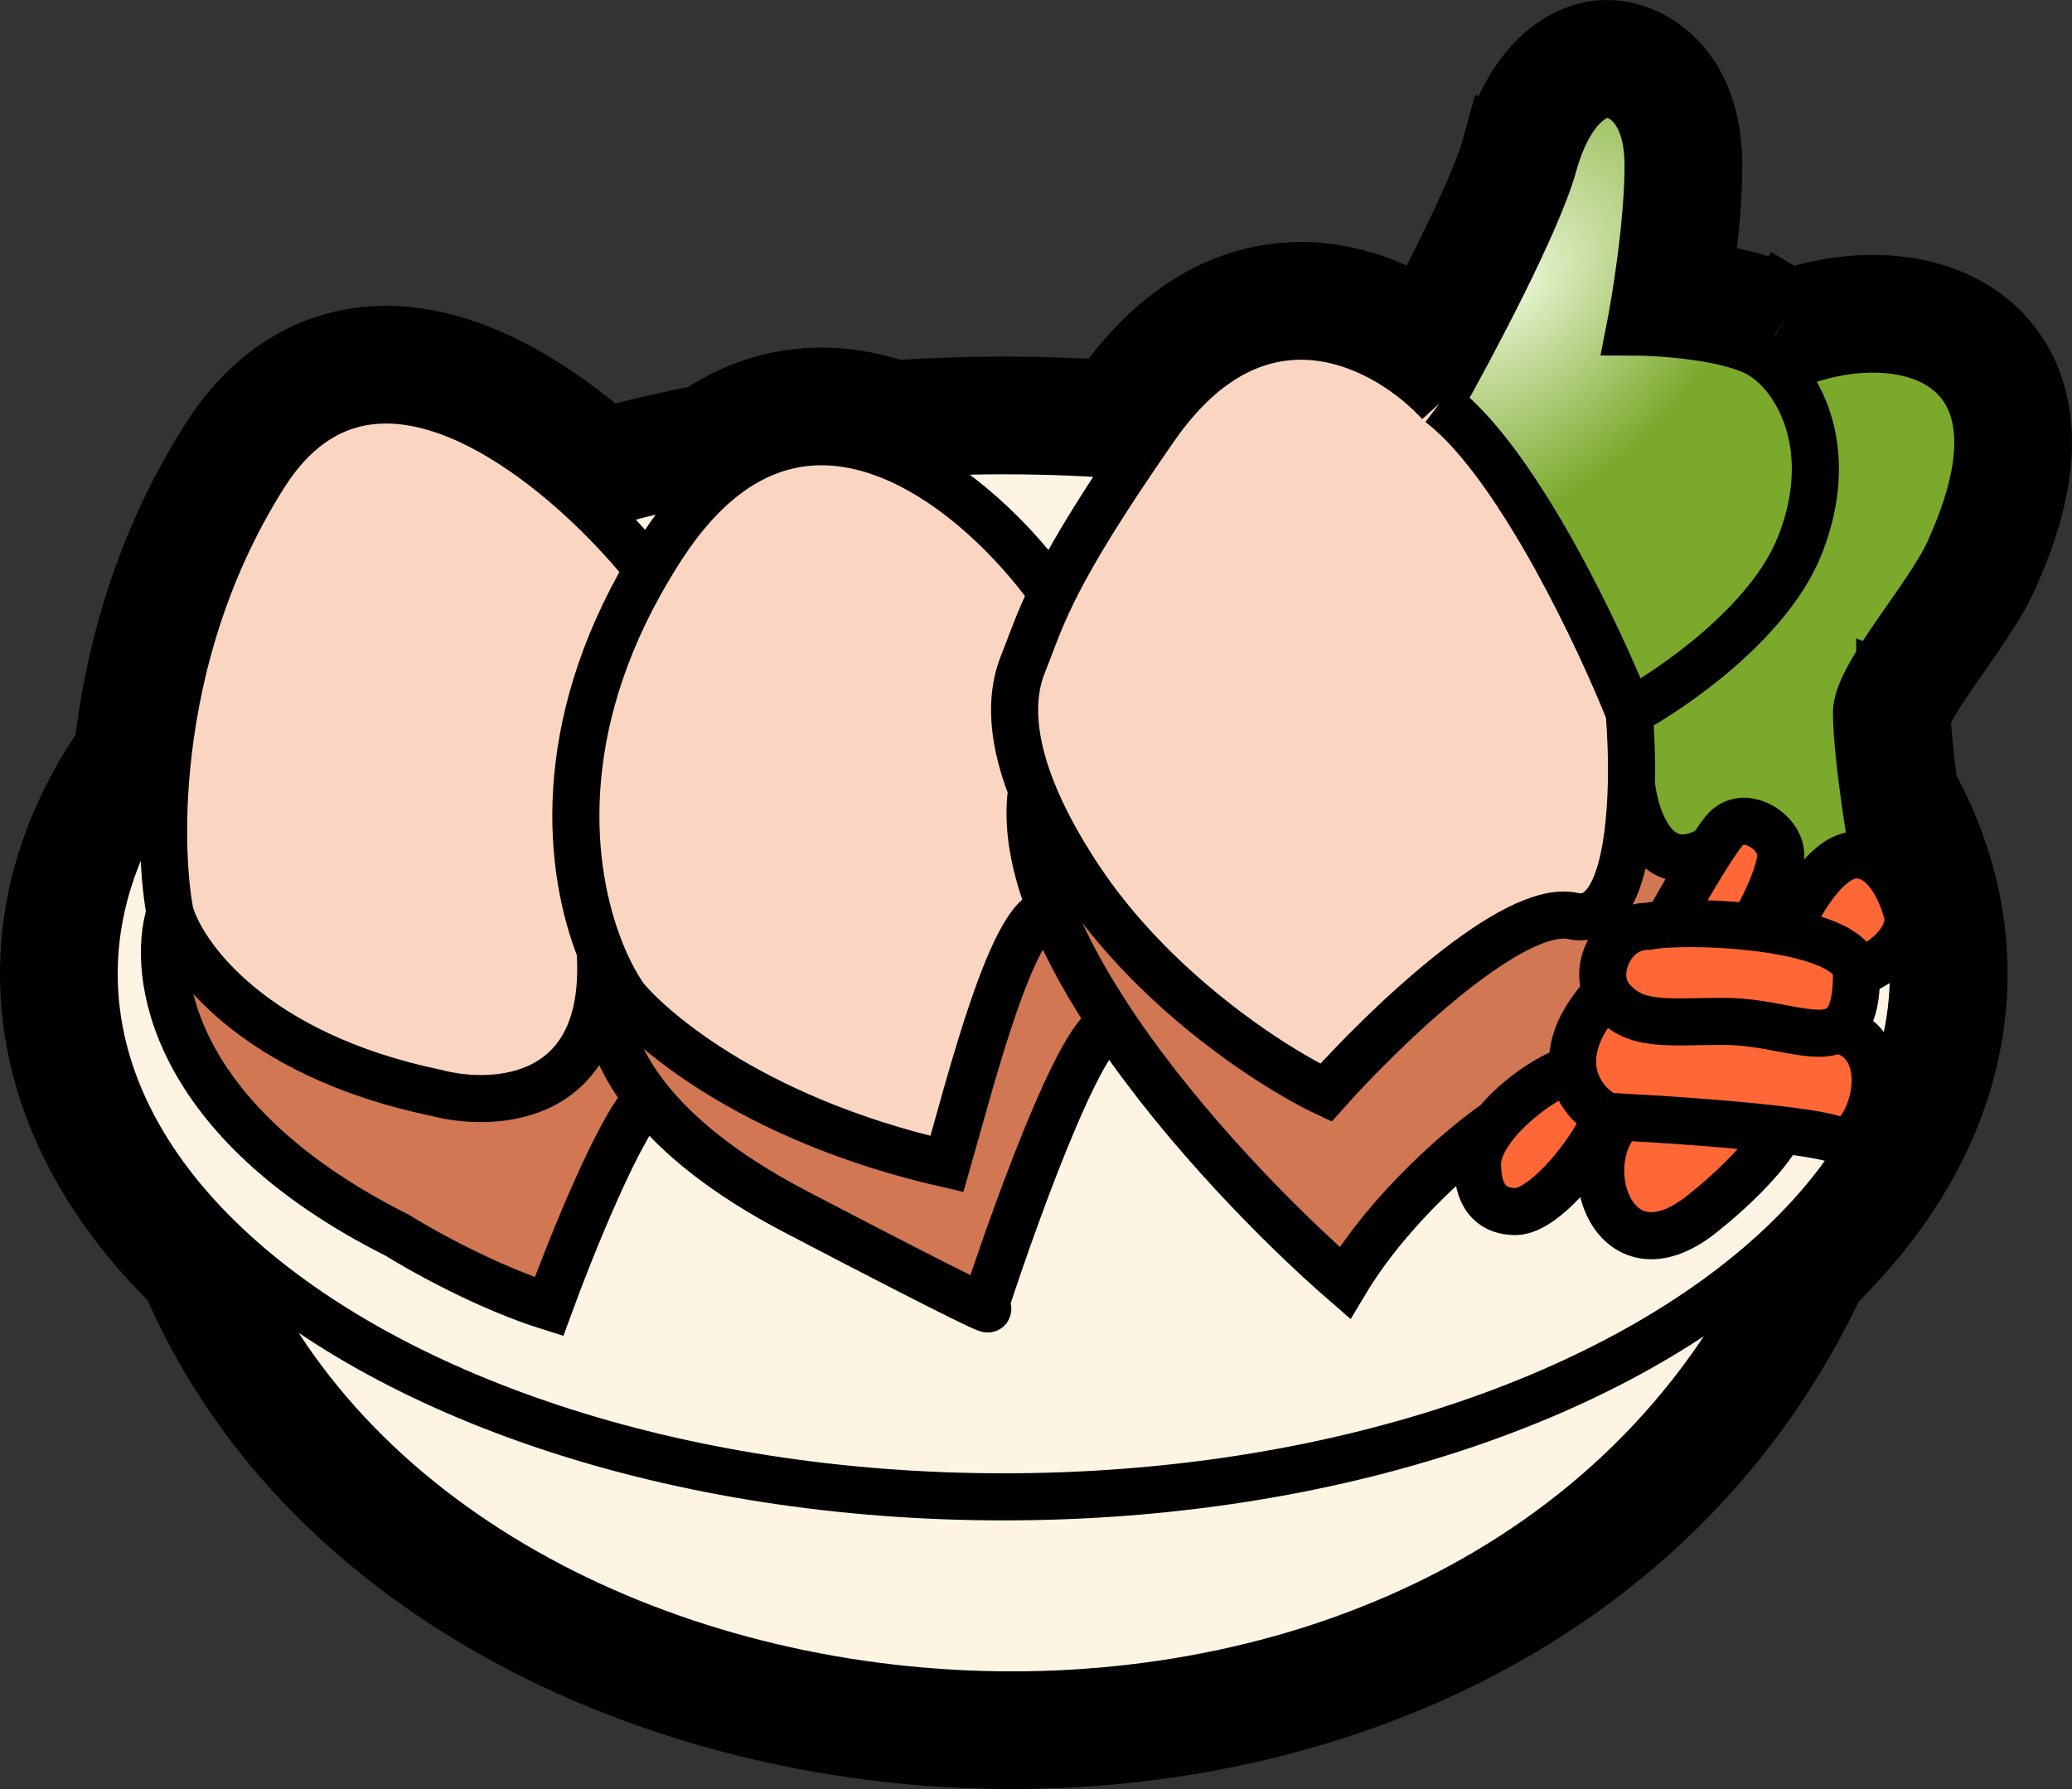 <svg width="44" height="38" viewBox="0 0 44 38" fill="none" xmlns="http://www.w3.org/2000/svg">
<rect x="0" y="0" width="44" height="38" fill="#333333" stroke="none"/>
<path d="M32.986 3.515C32.651 4.727 31.237 7.386 30.571 8.565C30.899 8.812 31.233 9.161 31.562 9.574C31.85 9.936 32.134 10.347 32.407 10.782C32.625 11.128 32.837 11.489 33.038 11.853C33.713 13.076 34.276 14.328 34.596 15.129C35.058 14.88 35.787 14.411 36.486 13.806C37.205 13.182 37.891 12.414 38.217 11.594C38.885 9.918 38.444 8.589 37.815 7.897C37.686 7.755 37.549 7.64 37.412 7.555C36.769 7.151 35.266 7.05 34.596 7.05C34.73 6.376 34.998 4.727 34.998 3.515C34.998 2.303 34.411 2 34.117 2C33.88 2 33.32 2.303 32.986 3.515Z" fill="url(#paint0_radial_71_10)"/>
<path d="M37.955 19.805C38.176 19.256 38.781 18.159 39.424 18.159C39.563 18.159 39.689 18.199 39.801 18.267C39.752 17.99 39.684 17.576 39.619 17.125C39.518 16.418 39.424 15.622 39.424 15.129C39.424 14.321 41.034 12.604 41.437 11.594C43.449 7.05 39.559 6.941 37.815 7.897C38.444 8.589 38.885 9.918 38.217 11.594C37.891 12.414 37.205 13.182 36.486 13.806C35.787 14.411 35.058 14.88 34.596 15.129C34.632 15.555 34.655 16.093 34.643 16.644C34.721 17.397 35.17 18.727 36.346 18.026C36.443 17.876 36.533 17.747 36.608 17.654C37.01 17.149 37.815 17.654 37.815 18.159C37.815 18.563 37.413 19.349 37.213 19.691C37.466 19.72 37.717 19.757 37.955 19.805Z" fill="url(#paint1_radial_71_10)"/>
<path d="M37.815 18.159C37.815 17.654 37.01 17.149 36.608 17.654C36.533 17.747 36.443 17.876 36.346 18.026C36.02 18.525 35.607 19.253 35.4 19.631C35.873 19.602 36.549 19.616 37.213 19.691C37.413 19.349 37.815 18.563 37.815 18.159Z" fill="#FF6836"/>
<path d="M37.955 19.805C38.772 19.967 39.424 20.247 39.424 20.684C40.39 20.28 40.554 19.697 40.515 19.456C40.44 19.117 40.208 18.512 39.801 18.267C39.689 18.199 39.563 18.159 39.424 18.159C38.781 18.159 38.176 19.256 37.955 19.805Z" fill="#FF6836"/>
<path d="M34.193 21.189C34.702 21.827 35.4 21.694 36.608 21.694C37.659 21.694 38.538 22.124 39.022 21.861C39.279 21.721 39.424 21.384 39.424 20.684C39.424 20.247 38.772 19.967 37.955 19.805C37.717 19.757 37.466 19.72 37.213 19.691C36.549 19.616 35.873 19.602 35.4 19.631C35.24 19.64 35.103 19.655 34.998 19.674C34.252 19.674 33.852 20.541 34.117 21.07C34.138 21.112 34.164 21.152 34.193 21.189Z" fill="#FF6836"/>
<path d="M36.608 21.694C35.4 21.694 34.702 21.827 34.193 21.189C34.164 21.152 34.138 21.112 34.117 21.07C33.505 21.722 33.351 22.275 33.404 22.703C33.474 23.269 33.904 23.619 34.117 23.697C34.147 23.708 34.173 23.713 34.193 23.713C34.27 23.717 34.352 23.721 34.437 23.726C35.364 23.776 36.779 23.872 37.815 23.996C38.37 24.063 38.817 24.138 39.022 24.218C39.644 24.463 40.454 22.198 39.022 21.861C38.538 22.124 37.659 21.694 36.608 21.694Z" fill="#FF6836"/>
<path d="M32.181 25.733C32.825 25.733 33.874 24.376 34.117 23.697C33.904 23.619 33.474 23.269 33.404 22.703C32.962 22.814 32.232 23.297 31.779 23.845C31.538 24.135 31.376 24.443 31.376 24.723C31.376 25.531 31.779 25.733 32.181 25.733Z" fill="#FF6836"/>
<path d="M34.437 23.726C33.388 24.723 34.273 27.349 36.205 25.733C36.608 25.417 37.493 24.626 37.815 23.996C36.779 23.872 35.364 23.776 34.437 23.726Z" fill="#FF6836"/>
<path d="M34.117 21.07C33.852 20.541 34.252 19.674 34.998 19.674C35.103 19.655 35.24 19.64 35.4 19.631C35.607 19.253 36.02 18.525 36.346 18.026C35.17 18.727 34.721 17.397 34.643 16.644C34.61 18.106 34.33 19.659 33.404 19.456C32.128 19.177 29.374 21.841 28.157 23.208C27.401 22.853 25.912 21.945 24.535 20.592C24.159 20.222 23.791 19.819 23.448 19.384C23.266 19.153 23.091 18.913 22.925 18.664C22.449 17.947 22.124 17.319 21.909 16.772C21.792 17.567 21.971 18.459 22.345 19.384C22.673 20.198 23.151 21.037 23.71 21.861C25.184 24.031 27.222 26.087 28.559 27.248C29.525 25.632 31.108 24.306 31.779 23.845C32.232 23.297 32.962 22.814 33.404 22.703C33.351 22.275 33.505 21.722 34.117 21.07Z" fill="#D27753"/>
<path d="M20.109 24.723C15.792 23.738 13.695 21.714 13.268 21.189C13.169 21.047 13.068 20.878 12.969 20.684C12.787 21.19 12.844 22.182 13.759 23.332C14.365 24.096 15.349 24.928 16.889 25.733C20.753 27.753 21.182 27.921 20.913 27.753C21.644 25.508 23.227 21.186 23.71 21.861C23.151 21.037 22.673 20.198 22.345 19.384C21.558 19.153 20.581 23.09 20.109 24.723Z" fill="#D27753"/>
<path d="M9.243 23.208C5.38 22.401 3.878 20.323 3.61 19.384C3.207 20.659 3.61 23.814 8.439 26.238C8.975 26.575 10.37 27.349 11.658 27.753C12.12 26.489 13.186 23.836 13.759 23.332C12.844 22.182 12.787 21.19 12.969 20.684C12.891 20.531 12.815 20.362 12.743 20.179C12.967 23.41 10.503 23.545 9.243 23.208Z" fill="#D27753"/>
<path d="M30.571 8.565C29.498 7.386 26.789 5.838 24.535 9.069C24.384 9.287 24.241 9.493 24.108 9.69C23.168 11.073 22.663 11.951 22.345 12.604C22.037 13.236 21.903 13.656 21.718 14.119C21.515 14.629 21.399 15.472 21.909 16.772C22.124 17.319 22.449 17.947 22.925 18.664C23.091 18.913 23.266 19.153 23.448 19.384C23.791 19.819 24.159 20.222 24.535 20.592C25.912 21.945 27.401 22.853 28.157 23.208C29.374 21.841 32.128 19.177 33.404 19.456C34.33 19.659 34.61 18.106 34.643 16.644C34.655 16.093 34.632 15.555 34.596 15.129C34.276 14.328 33.713 13.076 33.038 11.853C32.837 11.489 32.625 11.128 32.407 10.782C32.134 10.347 31.85 9.936 31.562 9.574C31.233 9.161 30.899 8.812 30.571 8.565Z" fill="#FAD6C2"/>
<path d="M21.909 16.772C21.399 15.472 21.515 14.629 21.718 14.119C21.903 13.656 22.037 13.236 22.345 12.604C21.593 11.544 20.308 10.23 18.853 9.664C17.747 9.234 16.544 9.235 15.402 10.105C14.946 10.453 14.499 10.94 14.072 11.594C13.962 11.764 13.857 11.932 13.759 12.099C11.751 15.497 12.071 18.471 12.743 20.179C12.815 20.362 12.891 20.531 12.969 20.684C13.068 20.878 13.169 21.047 13.268 21.189C13.695 21.714 15.792 23.738 20.109 24.723C20.581 23.09 21.558 19.153 22.345 19.384C21.971 18.459 21.792 17.567 21.909 16.772Z" fill="#FAD6C2"/>
<path d="M3.61 19.384C3.878 20.323 5.38 22.401 9.243 23.208C10.503 23.545 12.967 23.41 12.743 20.179C12.071 18.471 11.751 15.497 13.759 12.099C13.429 11.687 13.017 11.229 12.55 10.782C10.538 8.856 7.501 7.129 5.622 10.079C4.266 12.208 3.707 14.491 3.536 16.335C3.415 17.641 3.488 18.727 3.61 19.384Z" fill="#FAD6C2"/>
<path d="M18.853 9.664C20.308 10.23 21.593 11.544 22.345 12.604C22.663 11.951 23.168 11.073 24.108 9.69C23.196 9.614 22.264 9.574 21.316 9.574C20.481 9.574 19.659 9.605 18.853 9.664Z" fill="#FEF4E3"/>
<path d="M13.759 12.099C13.857 11.932 13.962 11.764 14.072 11.594C14.499 10.94 14.946 10.453 15.402 10.105C14.415 10.287 13.461 10.514 12.55 10.782C13.017 11.229 13.429 11.687 13.759 12.099Z" fill="#FEF4E3"/>
<path d="M2 20.684C2 21.734 2.253 22.75 2.727 23.713C3.208 24.692 3.916 25.615 4.817 26.463C8.209 29.659 14.329 31.793 21.316 31.793C28.302 31.793 34.423 29.659 37.815 26.463C38.715 25.615 39.423 24.692 39.905 23.713C40.378 22.75 40.632 21.734 40.632 20.684C40.632 20.269 40.592 19.859 40.515 19.456C40.554 19.697 40.39 20.28 39.424 20.684C39.424 21.384 39.279 21.721 39.022 21.861C40.454 22.198 39.644 24.463 39.022 24.218C38.817 24.138 38.37 24.063 37.815 23.996C37.493 24.626 36.608 25.417 36.205 25.733C34.273 27.349 33.388 24.723 34.437 23.726C34.352 23.721 34.27 23.717 34.193 23.713C34.173 23.713 34.147 23.708 34.117 23.697C33.874 24.376 32.825 25.733 32.181 25.733C31.779 25.733 31.376 25.531 31.376 24.723C31.376 24.443 31.538 24.135 31.779 23.845C31.108 24.306 29.525 25.632 28.559 27.248C27.222 26.087 25.184 24.031 23.71 21.861C23.227 21.186 21.644 25.508 20.913 27.753C21.182 27.921 20.753 27.753 16.889 25.733C15.349 24.928 14.365 24.096 13.759 23.332C13.186 23.836 12.12 26.489 11.658 27.753C10.37 27.349 8.975 26.575 8.439 26.238C3.61 23.814 3.207 20.659 3.61 19.384C3.488 18.727 3.415 17.641 3.536 16.335C2.547 17.671 2 19.14 2 20.684Z" fill="#FEF4E3"/>
<path d="M21.316 31.793C14.329 31.793 8.209 29.659 4.817 26.463C9.646 38.357 31.698 39.975 37.815 26.463C34.423 29.659 28.302 31.793 21.316 31.793Z" fill="#FEF4E3"/>
<path d="M39.424 20.684C39.424 21.384 39.279 21.721 39.022 21.861M39.424 20.684C39.424 20.247 38.772 19.967 37.955 19.805M39.424 20.684C40.39 20.28 40.554 19.697 40.515 19.456M34.117 21.07C34.138 21.112 34.164 21.152 34.193 21.189C34.702 21.827 35.4 21.694 36.608 21.694C37.659 21.694 38.538 22.124 39.022 21.861M34.117 21.07C33.852 20.541 34.252 19.674 34.998 19.674C35.103 19.655 35.24 19.64 35.4 19.631M34.117 21.07C33.505 21.722 33.351 22.275 33.404 22.703M39.022 21.861C40.454 22.198 39.644 24.463 39.022 24.218C38.817 24.138 38.37 24.063 37.815 23.996M34.437 23.726C34.352 23.721 34.27 23.717 34.193 23.713C34.173 23.713 34.147 23.708 34.117 23.697M34.437 23.726C33.388 24.723 34.273 27.349 36.205 25.733C36.608 25.417 37.493 24.626 37.815 23.996M34.437 23.726C35.364 23.776 36.779 23.872 37.815 23.996M37.955 19.805C38.176 19.256 38.781 18.159 39.424 18.159C39.563 18.159 39.689 18.199 39.801 18.267M37.955 19.805C37.717 19.757 37.466 19.72 37.213 19.691M40.515 19.456C40.592 19.859 40.632 20.269 40.632 20.684C40.632 21.734 40.378 22.75 39.905 23.713C39.423 24.692 38.715 25.615 37.815 26.463M40.515 19.456C40.44 19.117 40.208 18.512 39.801 18.267M40.515 19.456C40.361 18.65 40.057 17.87 39.619 17.125M34.117 23.697C33.874 24.376 32.825 25.733 32.181 25.733C31.779 25.733 31.376 25.531 31.376 24.723C31.376 24.443 31.538 24.135 31.779 23.845M34.117 23.697C33.904 23.619 33.474 23.269 33.404 22.703M33.404 22.703C32.962 22.814 32.232 23.297 31.779 23.845M35.4 19.631C35.873 19.602 36.549 19.616 37.213 19.691M35.4 19.631C35.607 19.253 36.02 18.525 36.346 18.026M37.213 19.691C37.413 19.349 37.815 18.563 37.815 18.159C37.815 17.654 37.01 17.149 36.608 17.654C36.533 17.747 36.443 17.876 36.346 18.026M30.571 8.565C31.237 7.386 32.651 4.727 32.986 3.515C33.32 2.303 33.88 2 34.117 2C34.411 2 34.998 2.303 34.998 3.515C34.998 4.727 34.73 6.376 34.596 7.05C35.266 7.05 36.769 7.151 37.412 7.555C37.549 7.64 37.686 7.755 37.815 7.897M30.571 8.565C29.498 7.386 26.789 5.838 24.535 9.069C24.384 9.287 24.241 9.493 24.108 9.69M30.571 8.565C30.899 8.812 31.233 9.161 31.562 9.574C31.85 9.936 32.134 10.347 32.407 10.782C32.625 11.128 32.837 11.489 33.038 11.853C33.713 13.076 34.276 14.328 34.596 15.129M34.596 15.129C34.632 15.555 34.655 16.093 34.643 16.644M34.596 15.129C35.058 14.88 35.787 14.411 36.486 13.806C37.205 13.182 37.891 12.414 38.217 11.594C38.885 9.918 38.444 8.589 37.815 7.897M31.779 23.845C31.108 24.306 29.525 25.632 28.559 27.248C27.222 26.087 25.184 24.031 23.71 21.861M21.909 16.772C21.399 15.472 21.515 14.629 21.718 14.119C21.903 13.656 22.037 13.236 22.345 12.604M21.909 16.772C22.124 17.319 22.449 17.947 22.925 18.664C23.091 18.913 23.266 19.153 23.448 19.384C23.791 19.819 24.159 20.222 24.535 20.592C25.912 21.945 27.401 22.853 28.157 23.208C29.374 21.841 32.128 19.177 33.404 19.456C34.33 19.659 34.61 18.106 34.643 16.644M21.909 16.772C21.792 17.567 21.971 18.459 22.345 19.384M37.815 7.897C39.559 6.941 43.449 7.05 41.437 11.594C41.034 12.604 39.424 14.321 39.424 15.129C39.424 15.622 39.518 16.418 39.619 17.125M39.801 18.267C39.752 17.99 39.684 17.576 39.619 17.125M34.643 16.644C34.721 17.397 35.17 18.727 36.346 18.026M22.345 12.604C21.593 11.544 20.308 10.23 18.853 9.664M22.345 12.604C22.663 11.951 23.168 11.073 24.108 9.69M22.345 19.384C21.558 19.153 20.581 23.09 20.109 24.723C15.792 23.738 13.695 21.714 13.268 21.189C13.169 21.047 13.068 20.878 12.969 20.684M22.345 19.384C22.673 20.198 23.151 21.037 23.71 21.861M12.969 20.684C12.891 20.531 12.815 20.362 12.743 20.179M12.969 20.684C12.787 21.19 12.844 22.182 13.759 23.332M23.71 21.861C23.227 21.186 21.644 25.508 20.913 27.753C21.182 27.921 20.753 27.753 16.889 25.733C15.349 24.928 14.365 24.096 13.759 23.332M13.759 12.099C13.857 11.932 13.962 11.764 14.072 11.594C14.499 10.94 14.946 10.453 15.402 10.105M13.759 12.099C11.751 15.497 12.071 18.471 12.743 20.179M13.759 12.099C13.429 11.687 13.017 11.229 12.55 10.782M3.61 19.384C3.878 20.323 5.38 22.401 9.243 23.208C10.503 23.545 12.967 23.41 12.743 20.179M3.61 19.384C3.207 20.659 3.61 23.814 8.439 26.238C8.975 26.575 10.37 27.349 11.658 27.753C12.12 26.489 13.186 23.836 13.759 23.332M3.61 19.384C3.488 18.727 3.415 17.641 3.536 16.335M3.536 16.335C3.707 14.491 4.266 12.208 5.622 10.079C7.501 7.129 10.538 8.856 12.55 10.782M3.536 16.335C2.547 17.671 2 19.14 2 20.684C2 21.734 2.253 22.75 2.727 23.713C3.208 24.692 3.916 25.615 4.817 26.463M12.55 10.782C13.461 10.514 14.415 10.287 15.402 10.105M15.402 10.105C16.544 9.235 17.747 9.234 18.853 9.664M18.853 9.664C19.659 9.605 20.481 9.574 21.316 9.574C22.264 9.574 23.196 9.614 24.108 9.69M4.817 26.463C8.209 29.659 14.329 31.793 21.316 31.793C28.302 31.793 34.423 29.659 37.815 26.463M4.817 26.463C9.646 38.357 31.698 39.975 37.815 26.463" stroke="black"/>
<path d="M1 20.684C1 21.899 1.294 23.066 1.83 24.155C2.343 25.198 3.074 26.164 3.974 27.041C6.655 33.351 13.755 36.783 20.804 36.99C27.896 37.198 35.328 34.157 38.644 27.054C39.55 26.174 40.286 25.203 40.802 24.155C41.337 23.066 41.632 21.899 41.632 20.684C41.632 20.205 41.586 19.732 41.497 19.268C41.332 18.404 41.02 17.577 40.583 16.795C40.495 16.16 40.427 15.533 40.425 15.154C40.425 15.154 40.425 15.154 40.425 15.154C40.427 15.155 40.447 15.066 40.562 14.854C40.691 14.615 40.878 14.332 41.103 14.005C41.166 13.913 41.234 13.816 41.303 13.717C41.465 13.484 41.637 13.238 41.788 13.008C41.997 12.69 42.217 12.33 42.358 11.983C42.895 10.764 43.105 9.699 42.95 8.796C42.785 7.831 42.221 7.163 41.486 6.791C40.795 6.441 40.003 6.373 39.308 6.437C38.854 6.478 38.399 6.58 37.98 6.731C37.968 6.723 37.956 6.715 37.944 6.708L37.914 6.756L37.944 6.708C37.426 6.383 36.7 6.237 36.153 6.16C36.024 6.142 35.895 6.127 35.769 6.114C35.886 5.323 35.998 4.337 35.998 3.515C35.998 2.753 35.813 2.129 35.446 1.675C35.083 1.225 34.583 1 34.117 1C33.629 1 33.183 1.27 32.856 1.622C32.508 1.996 32.22 2.531 32.022 3.249L32.986 3.515L32.022 3.249C31.884 3.749 31.49 4.636 31.007 5.607C30.767 6.092 30.515 6.575 30.283 7.009C29.685 6.606 28.944 6.269 28.114 6.17C26.598 5.989 25.018 6.629 23.715 8.498C23.679 8.549 23.644 8.6 23.609 8.65C22.856 8.6 22.091 8.574 21.316 8.574C20.531 8.574 19.757 8.601 18.995 8.652C17.747 8.225 16.332 8.244 14.998 9.163C14.251 9.307 13.522 9.476 12.815 9.668C11.823 8.792 10.58 7.949 9.273 7.631C8.501 7.442 7.668 7.428 6.856 7.74C6.039 8.054 5.34 8.66 4.778 9.542C3.384 11.731 2.779 14.057 2.568 15.968C1.574 17.39 1 18.984 1 20.684Z" stroke="black" stroke-width="2"/>
<defs>
<radialGradient id="paint0_radial_71_10" cx="0" cy="0" r="1" gradientUnits="userSpaceOnUse" gradientTransform="translate(32.181 6.04) rotate(43.263) scale(11.052 16.675)">
<stop stop-color="#EBF5D5"/>
<stop offset="0.385" stop-color="#7AA92C"/>
</radialGradient>
<radialGradient id="paint1_radial_71_10" cx="0" cy="0" r="1" gradientUnits="userSpaceOnUse" gradientTransform="translate(32.181 6.04) rotate(43.263) scale(11.052 16.675)">
<stop stop-color="#EBF5D5"/>
<stop offset="0.385" stop-color="#7AA92C"/>
</radialGradient>
</defs>
</svg>
